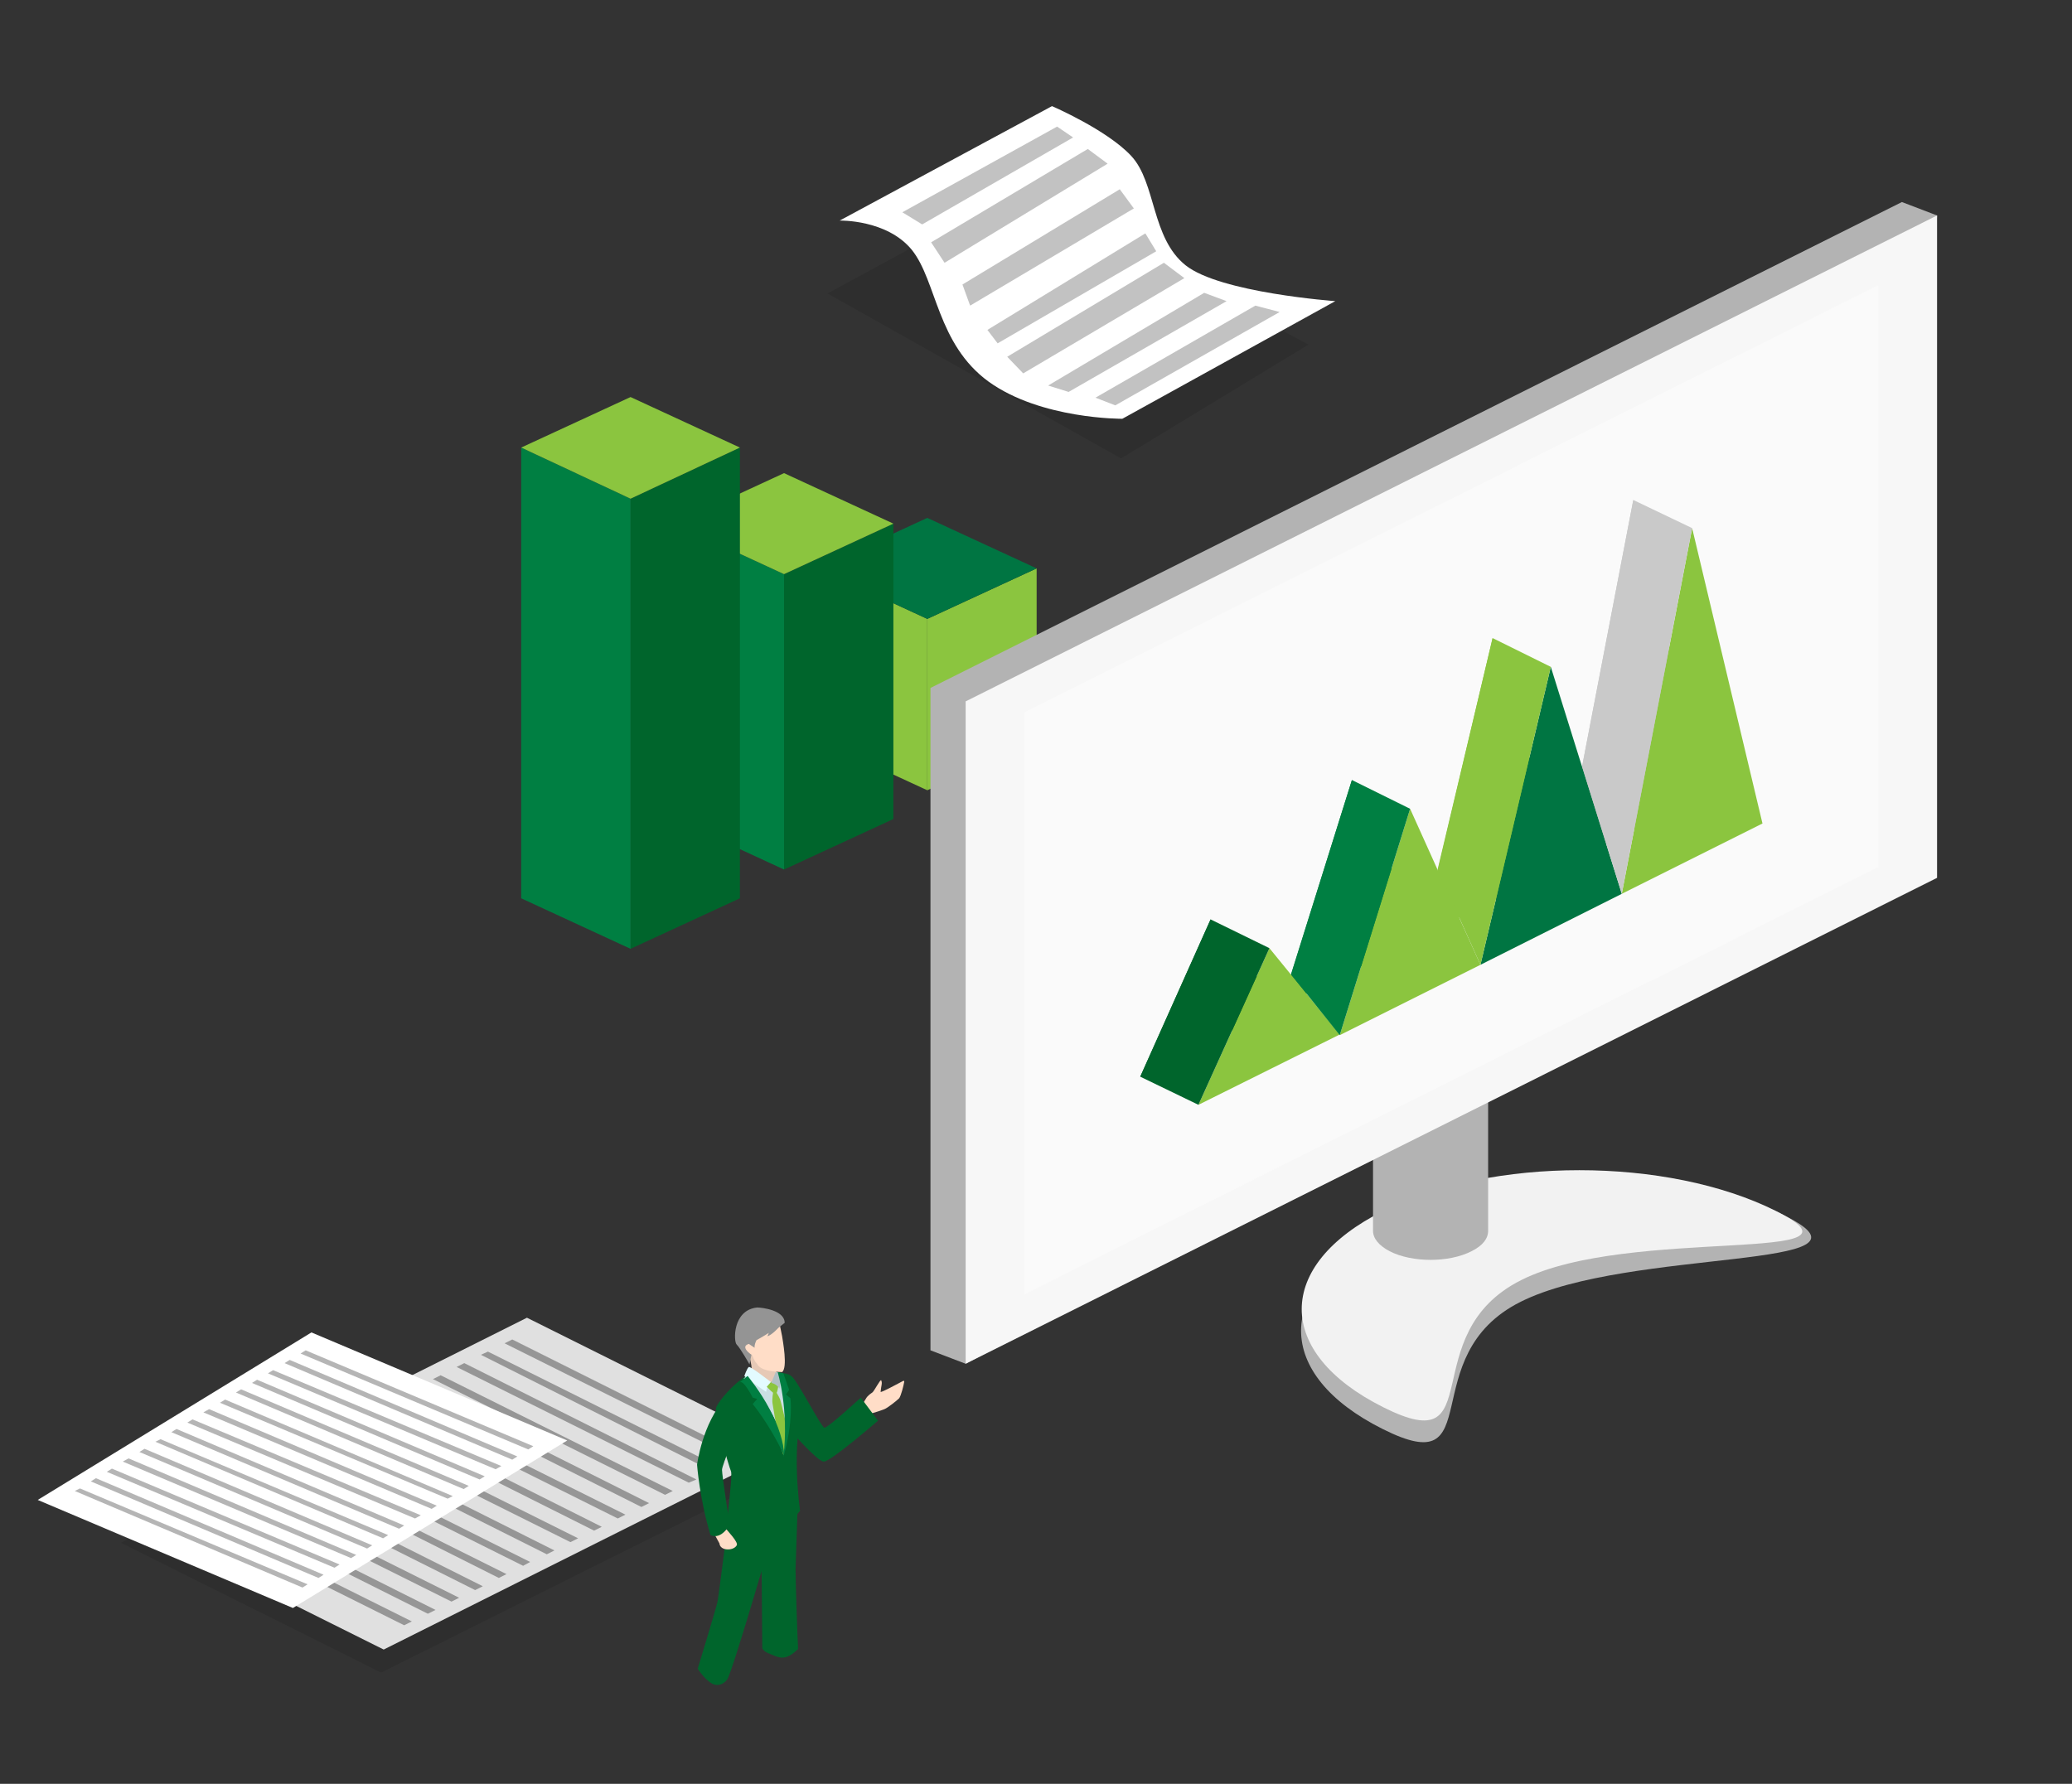 <?xml version="1.0" encoding="utf-8"?>
<!-- Generator: Adobe Illustrator 22.1.0, SVG Export Plug-In . SVG Version: 6.00 Build 0)  -->
<svg version="1.1" id="Layer_1" xmlns="http://www.w3.org/2000/svg" xmlns:xlink="http://www.w3.org/1999/xlink" x="0px" y="0px"
	 viewBox="0 0 324 279" style="enable-background:new 0 0 324 279;" xml:space="preserve">
<rect x="0" y="0" width="324" height="279" fill="#333333" stroke="none"/>
<style type="text/css">
	.st0{fill:#8BC53F;}
	.st1{fill:#007542;}
	.st2{fill:#00652C;}
	.st3{fill:#007F42;}
	.st4{fill:#B3B3B3;}
	.st5{fill:#F2F2F2;}
	.st6{fill:#F7F7F7;}
	.st7{fill:#FAFAFA;}
	.st8{fill:#C9C9C9;}
	.st9{opacity:0.1;}
	.st10{fill:#FFFFFF;}
	.st11{fill:#C2C2C2;}
	.st12{fill:#E0E0E0;}
	.st13{fill:#969696;}
	.st14{fill:#B5B5B5;}
	.st15{fill:#FFDDC7;}
	.st16{fill:#CADFE3;}
	.st17{fill:#E6C9B6;}
	.st18{fill:#949494;}
	.st19{fill:#E3FBFF;}
	.st20{fill:#AFC0C4;}
</style>
<polygon class="st0" points="162.1,115.7 145,123.6 145,96.8 162.1,88.9 "/>
<polygon class="st0" points="145,123.6 127.9,115.7 127.9,88.9 145,96.8 "/>
<polygon class="st1" points="162.1,88.9 145,96.8 127.9,88.9 145,81 "/>
<polygon class="st2" points="139.7,128.1 122.6,136 122.6,89.8 139.7,81.9 "/>
<polygon class="st3" points="122.6,136 105.5,128.1 105.5,81.9 122.6,89.8 "/>
<polygon class="st0" points="139.7,81.9 122.6,89.8 105.5,81.9 122.6,74 "/>
<polygon class="st2" points="115.7,140.5 98.6,148.4 98.6,78 115.7,70 "/>
<polygon class="st3" points="98.6,148.4 81.5,140.5 81.5,70 98.6,78 "/>
<polygon class="st0" points="115.7,70 98.6,78 81.5,70 98.6,62.1 "/>
<g>
	<g>
		<g>
			<path class="st4" d="M279.2,190.2c17,8.5-24.4,4.9-41.4,13.4c-17,8.5-4.7,28.4-21.6,19.9c-17-8.5-17-22.2,0-30.7
				C233.2,184.3,262.3,181.7,279.2,190.2z"/>
			<path class="st5" d="M277.7,189.4c17,8.5-22.9,2.3-39.8,10.8c-17,8.5-4.7,28.4-21.6,19.9c-17-8.5-17-22.2,0-30.7
				C233.2,180.9,260.7,180.9,277.7,189.4z"/>
		</g>
		<path class="st4" d="M214.7,160.1v32.4c0,1.2,0.9,2.3,2.6,3.2c3.5,1.8,9.3,1.8,12.8,0c1.8-0.9,2.6-2,2.6-3.2v-32.4H214.7z"/>
	</g>
	<g>
		<polygon class="st4" points="297.4,135.1 151,213.3 145.5,211.2 145.5,107.6 297.4,31.6 302.9,33.7 		"/>
		<polygon class="st6" points="302.9,137.3 151,213.3 151,109.7 302.9,33.7 		"/>
		<g>
			<polygon class="st7" points="293.7,135.6 160.2,202.4 160.2,111.4 293.7,44.6 			"/>
			<g>
				<g>
					<polygon class="st7" points="293.7,135.6 160.2,202.4 160.2,197.3 293.7,130.5 					"/>
					<path class="st7" d="M166.5,196.7c0,1-0.8,2.2-1.8,2.7c-1,0.5-1.8,0.1-1.8-0.9c0-1,0.8-2.2,1.8-2.7
						C165.7,195.3,166.5,195.7,166.5,196.7z"/>
				</g>
			</g>
		</g>
		<g>
			<polygon class="st2" points="178.3,168.4 189.3,143.8 200.3,157.3 			"/>
			<polygon class="st3" points="200.3,157.4 211.4,122 222.4,146.4 			"/>
			<polygon class="st0" points="222.4,146.4 233.4,99.8 244.4,135.4 			"/>
			<polygon class="st8" points="244.4,135.4 255.4,78.2 266.4,124.3 			"/>
			<polygon class="st0" points="187.4,172.8 198.5,148.3 209.5,161.8 			"/>
			<polygon class="st0" points="209.5,161.9 220.5,126.5 231.5,150.9 			"/>
			<polygon class="st1" points="231.5,150.9 242.5,104.3 253.6,139.8 			"/>
			<polygon class="st0" points="253.6,139.8 264.6,82.6 275.6,128.8 			"/>
			<polyline class="st2" points="189.3,143.8 198.5,148.3 187.4,172.8 178.3,168.4 			"/>
			<polygon class="st3" points="211.4,122 220.5,126.5 209.5,161.9 201.9,152.4 			"/>
			<polygon class="st0" points="242.5,104.3 233.4,99.8 224.8,136 231.5,150.9 			"/>
			<polygon class="st8" points="255.4,78.2 264.6,82.6 253.6,139.8 247.4,119.9 			"/>
		</g>
	</g>
</g>
<g>
	<polygon class="st9" points="175.3,71.7 129.4,45.9 159.4,29.6 204.6,53.9 	"/>
	<path class="st10" d="M164.5,16.6l-33.2,17.9c0,0,7.4-0.2,11.3,4.6c3.9,4.9,3.9,14.7,12,20.6c8.2,5.9,20.9,5.8,20.9,5.8l33.3-18.4
		c0,0-18-1.3-23.4-5.6c-5.4-4.3-4.6-12.9-8.5-17.1C173.1,20.3,164.5,16.6,164.5,16.6z"/>
	<polygon class="st11" points="141.1,33.2 144.2,35.1 167.8,21.5 165.3,19.8 	"/>
	<polygon class="st11" points="163.9,60.3 167.1,61.3 191.8,47.1 188.3,45.8 	"/>
	<polygon class="st11" points="170.1,23.3 173.2,25.6 147.7,41.1 145.6,37.9 	"/>
	<polygon class="st11" points="182,41.1 185.2,43.5 160,58.4 157.5,55.8 	"/>
	<polygon class="st11" points="175.1,29.6 177.3,32.6 151.7,47.8 150.5,44.5 	"/>
	<polygon class="st11" points="179.1,36.5 180.8,39.3 156,53.7 154.4,51.6 	"/>
	<polygon class="st11" points="196.3,47.8 200.1,48.8 174.4,63.4 171.3,62.2 	"/>
</g>
<g>
	<polygon class="st9" points="82,209.7 122.7,230.1 59.6,261.6 18.9,241.3 	"/>
	<g>
		<polygon class="st12" points="19.3,237.7 60,258 123.1,226.4 82.4,206.1 		"/>
		<polygon class="st13" points="78.9,210.1 115.2,228.2 116.3,227.6 80.1,209.5 		"/>
		<polygon class="st13" points="75.2,211.9 111.4,230.1 112.6,229.5 76.3,211.4 		"/>
		<polygon class="st13" points="71.4,213.8 107.7,231.9 108.9,231.4 72.6,213.2 		"/>
		<polygon class="st13" points="67.7,215.7 104,233.8 105.2,233.2 68.9,215.1 		"/>
		<polygon class="st13" points="64,217.5 100.3,235.7 101.5,235.1 65.2,216.9 		"/>
		<polygon class="st13" points="60.3,219.4 96.6,237.5 97.8,236.9 61.5,218.8 		"/>
		<polygon class="st13" points="56.6,221.2 92.9,239.4 94.1,238.8 57.8,220.6 		"/>
		<polygon class="st13" points="52.9,223.1 89.2,241.2 90.4,240.6 54.1,222.5 		"/>
		<polygon class="st13" points="49.2,224.9 85.5,243.1 86.7,242.5 50.4,224.3 		"/>
		<polygon class="st13" points="45.5,226.8 81.8,244.9 82.9,244.3 46.7,226.2 		"/>
		<polygon class="st13" points="41.8,228.6 78,246.8 79.2,246.2 42.9,228.1 		"/>
		<polygon class="st13" points="38,230.5 74.3,248.7 75.5,248.1 39.2,229.9 		"/>
		<polygon class="st13" points="34.3,232.4 70.6,250.5 71.8,249.9 35.5,231.8 		"/>
		<polygon class="st13" points="30.6,234.2 66.9,252.4 68.1,251.8 31.8,233.6 		"/>
		<polygon class="st13" points="26.9,236.1 63.2,254.2 64.4,253.6 28.1,235.5 		"/>
	</g>
	<g>
		<polygon class="st10" points="5.9,234.6 45.8,251.5 88.7,225.3 48.7,208.4 		"/>
		<polygon class="st14" points="47,211.7 82.6,226.7 83.4,226.2 47.8,211.2 		"/>
		<polygon class="st14" points="44.5,213.2 80.1,228.3 80.9,227.8 45.3,212.7 		"/>
		<polygon class="st14" points="41.9,214.8 77.5,229.8 78.4,229.3 42.7,214.3 		"/>
		<polygon class="st14" points="39.4,216.3 75,231.4 75.8,230.9 40.2,215.8 		"/>
		<polygon class="st14" points="36.9,217.8 72.5,232.9 73.3,232.4 37.7,217.3 		"/>
		<polygon class="st14" points="34.4,219.4 70,234.4 70.8,234 35.2,218.9 		"/>
		<polygon class="st14" points="31.8,220.9 67.5,236 68.3,235.5 32.7,220.4 		"/>
		<polygon class="st14" points="29.3,222.5 64.9,237.5 65.8,237 30.1,222 		"/>
		<polygon class="st14" points="26.8,224 62.4,239.1 63.2,238.6 27.6,223.5 		"/>
		<polygon class="st14" points="24.3,225.5 59.9,240.6 60.7,240.1 25.1,225.1 		"/>
		<polygon class="st14" points="21.8,227.1 57.4,242.2 58.2,241.7 22.6,226.6 		"/>
		<polygon class="st14" points="19.2,228.6 54.9,243.7 55.7,243.2 20.1,228.1 		"/>
		<polygon class="st14" points="16.7,230.2 52.3,245.2 53.1,244.7 17.5,229.7 		"/>
		<polygon class="st14" points="14.2,231.7 49.8,246.8 50.6,246.3 15,231.2 		"/>
		<polygon class="st14" points="11.7,233.2 47.3,248.3 48.1,247.8 12.5,232.8 		"/>
	</g>
</g>
<path class="st15" d="M135.4,221.9c0,0,0.7-0.8,1.1-0.9c0.4-0.1,1.3-0.4,1.8-0.6c0.5-0.2,1.9-1.3,2.3-1.7c0.3-0.4,0.7-2,0.8-2.6
	c0-0.1-0.1-0.2-0.2-0.1c-0.8,0.4-3.3,1.8-3.5,1.7c0.1-1.1,0.3-1.3,0.1-1.8c-0.1-0.3-1.1,1.7-1.4,1.9c-0.3,0.2-0.7,0.5-0.9,0.8
	c-0.2,0.3-0.7,1.3-1,1.2C134.2,219.7,135.4,221.9,135.4,221.9z"/>
<path class="st2" d="M123.2,223.3c0,0,4.6,5.3,5.6,5.3c1,0.1,8.5-6.4,8.5-6.4l-2.7-3.6c0,0-5.2,4.8-5.7,4.7c-0.5-0.1-4.4-7.7-5.1-8
	C123,214.9,123.2,223.3,123.2,223.3z"/>
<path class="st2" d="M124.8,233.1c0,0-0.3,10.1-0.4,12.3c0,2.2,0.3,10.7,0.4,12.5c-2.1,2.1-3.1,1.3-4.6,0.7c-0.8-0.3-1-0.8-1-0.8
	s-0.1-10.9-0.1-11.5c0-0.6-1.5-11.4-1.5-11.4L124.8,233.1z"/>
<path class="st2" d="M121.5,237.5c0,0-7,24.2-7.8,25.2c-0.6,0.8-1.7,1.2-2.7,0.4c-1-0.7-1.9-2.1-1.9-2.1s2.9-9.5,3.1-10.5
	c0.2-1,1.7-13,1.7-13H121.5z"/>
<path class="st2" d="M120.4,214.6c0,0,2.7,0,3.3,0.6c0.6,0.6,1.6,6,1.4,6.7c-0.1,0.8-1.1,5.6,0,14.4c-3,3.8-2.7,2.1-2.7,2.1
	l-0.1-1.5c0,0-0.3,1.4-0.5,2c-0.2,0.6-8,0-8.1-0.5c-0.1-0.5,0.9-7.7,0.6-8.3c-0.3-0.6-2.7-9-2.3-10c0.4-1,2.7-3.7,4.8-5
	C118.9,213.9,120.4,214.6,120.4,214.6z"/>
<path class="st15" d="M110.6,237.9l1.9,3.5c0.1,1.2,2.2,1.2,2.7,0.3c0.3-0.5-1.4-2.2-2.1-3.1c-0.6-1-1.1-5-1.1-5L110.6,237.9z"/>
<path class="st2" d="M113.5,218.6c0,0,2.2,0.4,2.1,2.6c-0.2,2.3-2.7,7.9-2.7,8.7c0,0.8,1.2,8.6,1.2,8.6s-1.3,2.4-3,1.6
	c-1.7-5.6-2.1-11-2.1-11S109.8,222.6,113.5,218.6z"/>
<path class="st16" d="M122,215.2c0,0,1.6,6.6,0.5,12.4c0-6.7-6.2-12-6.2-12s1.3-1.3,3.2-1.2c1.9,0.1,2.3,0.3,2.3,0.3L122,215.2z"/>
<path class="st17" d="M116.9,211c0,0,0.8,3,0.6,3.1c-0.1,0.1-0.6,2.2-0.6,2.2l3.9,0.2l0.7-2.3L116.9,211z"/>
<path class="st15" d="M121.9,207.1c0,0,0.3,1.3,0.4,1.9c0.1,0.7,0.9,4.9,0,5.6c-3.7-0.1-3.8-1.2-4-1.4c-0.3-0.2-0.7-1.3-0.7-1.3
	l-1-0.5C116.5,211.5,114.6,204.4,121.9,207.1z"/>
<path class="st18" d="M118.4,204.5c0.7,0,4.3,0.4,4.3,2.4l-1,0.8c0,0-1,1.1-1.7,1.3c0.5-1.3,0.5-0.7,0.5-0.7s-1.6,1-2.2,1.3
	c-0.4,0.8-0.3,1.2-0.3,1.2l-0.9-0.6c0,0-1.5,0.3,0.4,1.7c-0.3,1.5-0.3,1.5-0.3,1.5s-1.4-2.5-2-3.1
	C114.7,209.9,114.5,204.9,118.4,204.5z"/>
<path class="st19" d="M120.6,216.2c0,0-0.7,0.6-0.8,1.5c-3.3-2.2-3.4-2.5-3.4-2.5s0.4-1.2,0.7-1.4
	C117.4,213.7,120.6,216.2,120.6,216.2z"/>
<path class="st0" d="M121.7,216.7c0,0-0.1,1.2-0.4,1.3c-0.3,0.1-1.4-1.1-1.4-1.1l0.7-0.8C120.6,216.2,121.1,216,121.7,216.7z"/>
<path class="st20" d="M121.3,214.6l-0.7,1.7c0,0,0.8,0.1,1.3,0.9c0.4-2.5,0.2-2.3,0.2-2.3L121.3,214.6z"/>
<path class="st0" d="M120.9,217.7c0,0-0.2,1.2-0.1,1.8c0.1,0.6,0.7,4.1,0.7,4.6c0,0.5,1,3.5,1,3.5l0.7-3.7c0,0-1-4.4-1.2-5
	c-0.2-0.5-0.7-1.3-0.7-1.3H120.9z"/>
<path class="st3" d="M116.9,215.2c0,0,2,2.4,3.5,5.3c1.3,2.4,2.2,5.2,2.2,7.1c-2.3-4.9-4.9-8-4.9-8l0.7-0.8l-0.7-0.2
	c0,0-1.4-2.8-2-2.4C116.9,215.2,116.9,215.2,116.9,215.2z"/>
<path class="st3" d="M122.5,214.8l0.9,2.6l-0.5,0.7l0.7,0.6c0,0,0.5,3.6-1.1,9.2c0.9-7.6-0.9-13.3-0.9-13.3L122.5,214.8z"/>
</svg>
